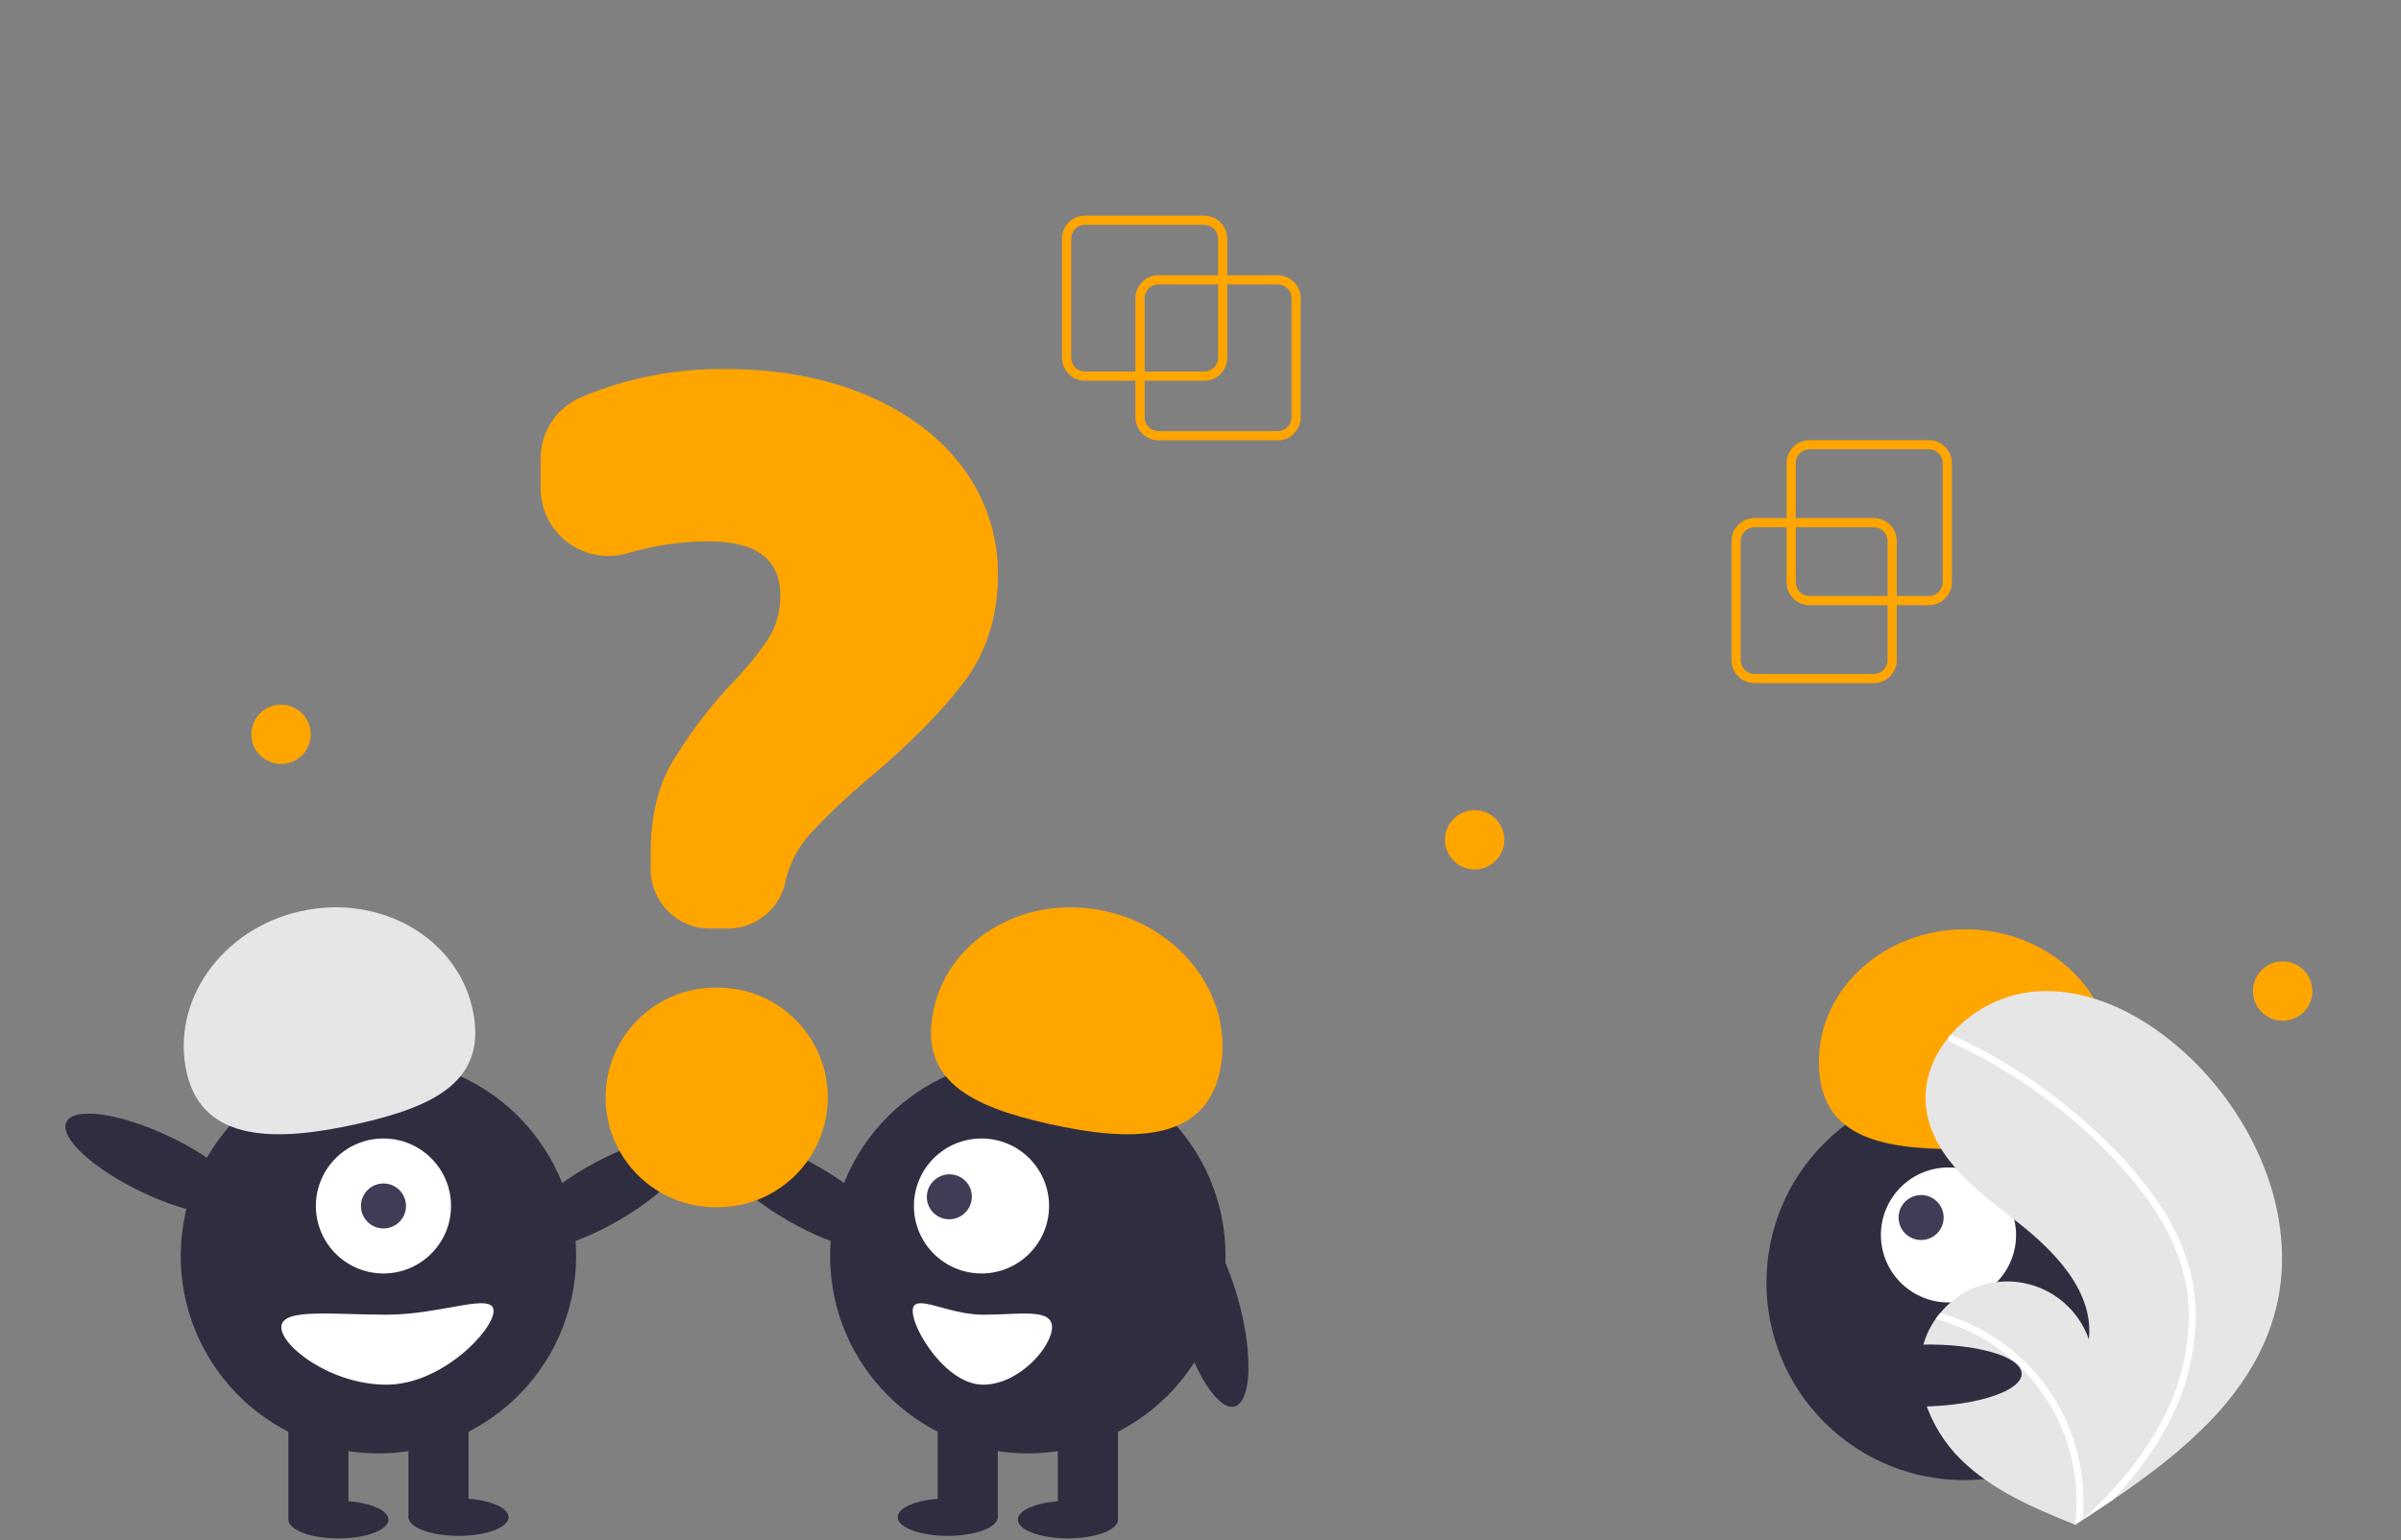 <svg width="134" height="86" viewBox="0 0 134 86" fill="none" xmlns="http://www.w3.org/2000/svg">
<rect x="0" y="0" width="134" height="86" fill="#808080" stroke="none"/>
<g clip-path="url(#clip0_95_792)">
<path d="M117.423 79.404C121.732 75.099 121.732 68.119 117.423 63.815C113.114 59.51 106.127 59.51 101.818 63.815C97.509 68.119 97.509 75.099 101.818 79.404C106.127 83.709 113.114 83.709 117.423 79.404Z" fill="#2F2E41"/>
<path d="M109.56 72.623C111.594 72.173 112.878 70.162 112.427 68.13C111.977 66.099 109.964 64.817 107.93 65.266C105.897 65.716 104.613 67.727 105.063 69.759C105.513 71.79 107.527 73.073 109.56 72.623Z" fill="white"/>
<path d="M107.49 69.198C108.167 69.048 108.595 68.378 108.445 67.7C108.295 67.023 107.624 66.596 106.946 66.746C106.268 66.896 105.84 67.566 105.99 68.243C106.14 68.92 106.812 69.348 107.49 69.198Z" fill="#3F3D56"/>
<path d="M109.185 64.157C104.672 64.149 101.504 63.343 101.512 59.259C101.519 55.175 105.184 51.871 109.696 51.879C114.209 51.887 117.861 55.205 117.854 59.289C117.846 63.374 113.698 64.165 109.185 64.157Z" fill="#FFA500"/>
<path d="M126.916 73.452C125.621 77.938 121.842 81.078 117.899 83.746C117.349 84.118 116.798 84.482 116.247 84.838C116.243 84.839 116.24 84.843 116.236 84.844C116.209 84.861 116.183 84.878 116.158 84.895C116.044 84.969 115.931 85.042 115.818 85.114L115.88 85.142C115.88 85.142 115.941 85.174 115.874 85.147C115.854 85.139 115.833 85.132 115.814 85.123C113.523 84.2 111.192 83.21 109.437 81.481C107.616 79.686 106.552 76.87 107.538 74.512C107.668 74.203 107.831 73.909 108.026 73.637C108.106 73.522 108.192 73.413 108.282 73.306C108.826 72.642 109.537 72.136 110.341 71.838C111.146 71.541 112.016 71.463 112.861 71.612C113.706 71.761 114.496 72.133 115.149 72.688C115.803 73.244 116.297 73.963 116.58 74.772C116.869 72.078 114.646 69.821 112.505 68.156C110.364 66.492 107.932 64.68 107.518 62C107.287 60.51 107.806 59.065 108.751 57.906C108.78 57.87 108.809 57.835 108.839 57.801C109.99 56.45 111.608 55.583 113.371 55.372C116.654 55.031 119.843 56.767 122.228 59.047C126.066 62.716 128.387 68.351 126.916 73.452Z" fill="#E6E6E6"/>
<path d="M120.746 67.584C121.376 68.563 121.86 69.629 122.182 70.748C122.454 71.748 122.576 72.783 122.542 73.819C122.454 75.95 121.855 78.029 120.795 79.881C119.997 81.286 119.024 82.584 117.9 83.745C117.35 84.118 116.799 84.482 116.248 84.837C116.244 84.839 116.241 84.842 116.237 84.844C116.21 84.861 116.184 84.878 116.159 84.895C116.045 84.968 115.932 85.042 115.819 85.114C115.819 85.114 115.942 85.174 115.875 85.147C115.855 85.139 115.835 85.131 115.815 85.123C116.02 83.442 115.819 81.736 115.228 80.148C114.638 78.561 113.675 77.137 112.42 75.998C111.163 74.876 109.657 74.067 108.027 73.637C108.107 73.522 108.193 73.413 108.283 73.305C108.913 73.482 109.525 73.713 110.114 73.998C112.219 75.007 113.942 76.667 115.029 78.731C116.004 80.605 116.424 82.719 116.239 84.823C116.333 84.738 116.427 84.651 116.519 84.565C118.259 82.944 119.805 81.083 120.851 78.936C121.759 77.117 122.205 75.104 122.15 73.073C122.065 70.858 121.181 68.806 119.902 67.02C118.5 65.115 116.844 63.41 114.98 61.953C113.102 60.45 111.046 59.182 108.859 58.177C108.809 58.154 108.771 58.113 108.751 58.063C108.731 58.012 108.731 57.956 108.752 57.905C108.767 57.86 108.798 57.822 108.841 57.801C108.862 57.791 108.886 57.787 108.909 57.788C108.933 57.789 108.956 57.795 108.977 57.806C109.247 57.931 109.515 58.056 109.781 58.188C111.997 59.282 114.068 60.647 115.946 62.251C117.761 63.796 119.469 65.562 120.746 67.584Z" fill="white"/>
<path d="M18.887 85.885C20.43 85.885 21.681 85.416 21.681 84.838C21.681 84.26 20.43 83.791 18.887 83.791C17.345 83.791 16.094 84.26 16.094 84.838C16.094 85.416 17.345 85.885 18.887 85.885Z" fill="#2F2E41"/>
<path d="M25.59 85.745C27.133 85.745 28.384 85.277 28.384 84.699C28.384 84.121 27.133 83.652 25.59 83.652C24.048 83.652 22.797 84.121 22.797 84.699C22.797 85.277 24.048 85.745 25.59 85.745Z" fill="#2F2E41"/>
<path d="M34.492 68.155C37.132 66.635 38.885 64.731 38.407 63.904C37.929 63.076 35.402 63.637 32.762 65.157C30.122 66.677 28.37 68.581 28.848 69.409C29.325 70.237 31.852 69.675 34.492 68.155Z" fill="#2F2E41"/>
<path d="M32.012 71.883C32.989 65.874 28.904 60.212 22.888 59.236C16.872 58.261 11.205 62.342 10.229 68.352C9.252 74.361 13.338 80.023 19.353 80.998C25.368 81.973 31.036 77.892 32.012 71.883Z" fill="#2F2E41"/>
<path d="M19.446 78.768H16.094V84.768H19.446V78.768Z" fill="#2F2E41"/>
<path d="M26.149 78.768H22.797V84.768H26.149V78.768Z" fill="#2F2E41"/>
<path d="M21.4 71.094C23.483 71.094 25.172 69.407 25.172 67.326C25.172 65.246 23.483 63.559 21.4 63.559C19.317 63.559 17.629 65.246 17.629 67.326C17.629 69.407 19.317 71.094 21.4 71.094Z" fill="white"/>
<path d="M21.402 68.582C22.096 68.582 22.659 68.02 22.659 67.327C22.659 66.633 22.096 66.071 21.402 66.071C20.707 66.071 20.145 66.633 20.145 67.327C20.145 68.02 20.707 68.582 21.402 68.582Z" fill="#3F3D56"/>
<path d="M10.417 59.866C9.526 55.88 12.374 51.852 16.779 50.87C21.183 49.887 25.476 52.322 26.366 56.308C27.257 60.294 24.338 61.765 19.934 62.747C15.53 63.729 11.308 63.852 10.417 59.866Z" fill="#E6E6E6"/>
<path d="M13.677 67.364C14.087 66.501 12.187 64.743 9.434 63.439C6.681 62.135 4.117 61.777 3.707 62.641C3.297 63.504 5.197 65.261 7.95 66.566C10.703 67.87 13.267 68.228 13.677 67.364Z" fill="#2F2E41"/>
<path d="M15.701 74.094C15.701 75.173 18.482 77.303 21.568 77.303C24.653 77.303 27.546 74.266 27.546 73.187C27.546 72.108 24.653 73.396 21.568 73.396C18.482 73.396 15.701 73.015 15.701 74.094Z" fill="white"/>
<path d="M59.598 85.885C61.141 85.885 62.392 85.416 62.392 84.838C62.392 84.26 61.141 83.791 59.598 83.791C58.055 83.791 56.805 84.26 56.805 84.838C56.805 85.416 58.055 85.885 59.598 85.885Z" fill="#2F2E41"/>
<path d="M52.893 85.745C54.436 85.745 55.687 85.277 55.687 84.699C55.687 84.121 54.436 83.652 52.893 83.652C51.35 83.652 50.1 84.121 50.1 84.699C50.1 85.277 51.35 85.745 52.893 85.745Z" fill="#2F2E41"/>
<path d="M49.638 69.409C50.115 68.581 48.363 66.677 45.723 65.157C43.083 63.637 40.556 63.076 40.078 63.904C39.6 64.731 41.353 66.635 43.993 68.155C46.633 69.675 49.16 70.237 49.638 69.409Z" fill="#2F2E41"/>
<path d="M57.363 81.14C63.457 81.14 68.397 76.205 68.397 70.117C68.397 64.029 63.457 59.094 57.363 59.094C51.268 59.094 46.328 64.029 46.328 70.117C46.328 76.205 51.268 81.14 57.363 81.14Z" fill="#2F2E41"/>
<path d="M62.391 78.768H59.039V84.768H62.391V78.768Z" fill="#2F2E41"/>
<path d="M55.686 78.768H52.334V84.768H55.686V78.768Z" fill="#2F2E41"/>
<path d="M54.777 71.094C56.86 71.094 58.548 69.407 58.548 67.326C58.548 65.246 56.86 63.559 54.777 63.559C52.694 63.559 51.006 65.246 51.006 67.326C51.006 69.407 52.694 71.094 54.777 71.094Z" fill="white"/>
<path d="M53.868 67.699C54.361 67.208 54.364 66.413 53.876 65.924C53.387 65.436 52.591 65.438 52.099 65.93C51.606 66.421 51.603 67.216 52.092 67.705C52.581 68.193 53.376 68.191 53.868 67.699Z" fill="#3F3D56"/>
<path d="M58.55 62.747C54.145 61.765 51.226 60.294 52.117 56.308C53.008 52.322 57.301 49.887 61.705 50.87C66.109 51.852 68.958 55.88 68.067 59.866C67.176 63.852 62.954 63.729 58.55 62.747Z" fill="#FFA500"/>
<path d="M68.901 78.52C69.826 78.274 69.941 75.691 69.159 72.749C68.377 69.807 66.993 67.621 66.069 67.866C65.144 68.111 65.029 70.695 65.811 73.637C66.593 76.579 67.977 78.765 68.901 78.52Z" fill="#2F2E41"/>
<path d="M54.863 73.397C52.837 73.397 50.938 72.108 50.938 73.187C50.938 74.266 52.837 77.303 54.863 77.303C56.889 77.303 58.714 75.173 58.714 74.094C58.714 73.015 56.889 73.397 54.863 73.397Z" fill="white"/>
<path d="M40.603 51.84H39.623C38.745 51.84 37.903 51.491 37.283 50.871C36.662 50.251 36.313 49.41 36.312 48.533V47.711C36.312 45.675 36.698 43.971 37.459 42.645C38.382 41.103 39.459 39.658 40.673 38.332C41.479 37.522 42.21 36.642 42.858 35.701C43.322 34.97 43.562 34.119 43.548 33.253C43.548 31.211 42.216 30.219 39.476 30.219C37.957 30.236 36.447 30.462 34.989 30.892C34.427 31.052 33.835 31.08 33.26 30.973C32.685 30.866 32.143 30.627 31.676 30.275C31.21 29.924 30.831 29.468 30.57 28.946C30.31 28.423 30.174 27.847 30.174 27.263V25.599C30.171 24.883 30.375 24.181 30.764 23.579C31.151 22.977 31.706 22.5 32.36 22.206C34.935 21.108 37.711 20.563 40.51 20.604C43.442 20.604 46.089 21.096 48.378 22.067C50.67 23.039 52.481 24.41 53.761 26.142C55.037 27.862 55.715 29.951 55.692 32.092C55.692 34.39 55.064 36.392 53.825 38.042C52.6 39.675 50.843 41.462 48.604 43.355C47.425 44.335 46.307 45.387 45.257 46.505C44.579 47.235 44.1 48.126 43.866 49.093C43.735 49.863 43.336 50.561 42.738 51.064C42.141 51.567 41.384 51.842 40.603 51.84Z" fill="#FFA500"/>
<path d="M40.059 67.395H39.929C38.303 67.394 36.743 66.748 35.593 65.598C34.443 64.448 33.797 62.89 33.797 61.265C33.797 59.639 34.443 58.081 35.593 56.931C36.743 55.782 38.303 55.135 39.929 55.134H40.059C40.865 55.134 41.663 55.292 42.408 55.6C43.153 55.908 43.83 56.359 44.401 56.928C44.971 57.498 45.423 58.174 45.732 58.918C46.041 59.662 46.199 60.459 46.199 61.265C46.199 62.07 46.041 62.867 45.732 63.611C45.423 64.356 44.971 65.032 44.401 65.601C43.83 66.17 43.153 66.622 42.408 66.93C41.663 67.237 40.865 67.395 40.059 67.395Z" fill="#FFA500"/>
<path d="M107.346 78.524C110.392 78.464 112.847 77.641 112.828 76.686C112.809 75.731 110.324 75.004 107.278 75.064C104.231 75.123 101.777 75.946 101.796 76.902C101.814 77.857 104.299 78.583 107.346 78.524Z" fill="#2F2E41"/>
<path d="M104.577 38.137H97.916C97.576 38.136 97.251 38.002 97.01 37.762C96.77 37.522 96.635 37.196 96.635 36.857V30.202C96.635 29.863 96.77 29.538 97.01 29.298C97.251 29.058 97.576 28.923 97.916 28.923H104.577C104.917 28.923 105.243 29.058 105.483 29.298C105.723 29.538 105.858 29.863 105.858 30.202V36.857C105.858 37.196 105.723 37.522 105.483 37.762C105.243 38.002 104.917 38.136 104.577 38.137ZM97.916 29.434C97.712 29.435 97.517 29.516 97.373 29.66C97.228 29.804 97.147 29.999 97.147 30.202V36.857C97.147 37.061 97.228 37.256 97.373 37.4C97.517 37.544 97.712 37.625 97.916 37.625H104.577C104.781 37.625 104.977 37.544 105.121 37.4C105.265 37.256 105.346 37.061 105.346 36.857V30.202C105.346 29.999 105.265 29.804 105.121 29.66C104.977 29.516 104.781 29.435 104.577 29.434H97.916Z" fill="#FFA500"/>
<path d="M107.652 33.786H100.99C100.65 33.785 100.325 33.651 100.085 33.411C99.844 33.171 99.709 32.845 99.709 32.506V25.851C99.709 25.512 99.844 25.187 100.085 24.947C100.325 24.707 100.65 24.572 100.99 24.572H107.652C107.991 24.572 108.317 24.707 108.557 24.947C108.797 25.187 108.932 25.512 108.933 25.851V32.506C108.932 32.845 108.797 33.171 108.557 33.411C108.317 33.651 107.991 33.785 107.652 33.786ZM100.99 25.083C100.786 25.084 100.591 25.165 100.447 25.309C100.303 25.453 100.222 25.648 100.221 25.851V32.506C100.222 32.71 100.303 32.905 100.447 33.049C100.591 33.193 100.786 33.274 100.99 33.274H107.652C107.855 33.274 108.051 33.193 108.195 33.049C108.339 32.905 108.42 32.71 108.42 32.506V25.851C108.42 25.648 108.339 25.453 108.195 25.309C108.051 25.165 107.855 25.084 107.652 25.083H100.99Z" fill="#FFA500"/>
<path d="M71.312 24.582H64.65C64.311 24.581 63.985 24.446 63.745 24.206C63.505 23.966 63.37 23.641 63.369 23.302V16.647C63.37 16.308 63.505 15.983 63.745 15.743C63.985 15.503 64.311 15.368 64.65 15.367H71.312C71.651 15.368 71.977 15.503 72.217 15.743C72.457 15.983 72.593 16.308 72.593 16.647V23.302C72.593 23.641 72.457 23.966 72.217 24.206C71.977 24.446 71.651 24.581 71.312 24.582ZM64.65 15.879C64.446 15.88 64.251 15.96 64.107 16.105C63.963 16.248 63.882 16.444 63.882 16.647V23.302C63.882 23.506 63.963 23.701 64.107 23.845C64.251 23.989 64.446 24.07 64.65 24.07H71.312C71.516 24.07 71.711 23.989 71.855 23.845C71.999 23.701 72.08 23.506 72.08 23.302V16.647C72.08 16.444 71.999 16.248 71.855 16.105C71.711 15.96 71.516 15.88 71.312 15.879H64.65Z" fill="#FFA500"/>
<path d="M67.212 21.254H60.551C60.211 21.254 59.885 21.119 59.645 20.879C59.405 20.639 59.27 20.314 59.27 19.975V13.32C59.27 12.98 59.405 12.655 59.645 12.415C59.885 12.175 60.211 12.04 60.551 12.04H67.212C67.552 12.04 67.877 12.175 68.118 12.415C68.358 12.655 68.493 12.98 68.493 13.32V19.975C68.493 20.314 68.358 20.639 68.118 20.879C67.877 21.119 67.552 21.254 67.212 21.254ZM60.551 12.552C60.347 12.552 60.151 12.633 60.007 12.777C59.863 12.921 59.782 13.116 59.782 13.32V19.975C59.782 20.178 59.863 20.373 60.007 20.517C60.151 20.661 60.347 20.742 60.551 20.742H67.212C67.416 20.742 67.611 20.661 67.755 20.517C67.9 20.373 67.981 20.178 67.981 19.975V13.32C67.981 13.116 67.9 12.921 67.755 12.777C67.611 12.633 67.416 12.552 67.212 12.552H60.551Z" fill="#FFA500"/>
<path d="M82.301 48.538C83.216 48.538 83.958 47.797 83.958 46.883C83.958 45.969 83.216 45.227 82.301 45.227C81.386 45.227 80.644 45.969 80.644 46.883C80.644 47.797 81.386 48.538 82.301 48.538Z" fill="#FFA500"/>
<path d="M15.686 42.651C16.601 42.651 17.343 41.91 17.343 40.996C17.343 40.082 16.601 39.341 15.686 39.341C14.771 39.341 14.029 40.082 14.029 40.996C14.029 41.91 14.771 42.651 15.686 42.651Z" fill="#FFA500"/>
<path d="M127.395 56.984C128.31 56.984 129.052 56.243 129.052 55.329C129.052 54.415 128.31 53.674 127.395 53.674C126.48 53.674 125.738 54.415 125.738 55.329C125.738 56.243 126.48 56.984 127.395 56.984Z" fill="#FFA500"/>
</g>
<defs>
<clipPath id="clip0_95_792">
<rect width="134" height="86" fill="white"/>
</clipPath>
</defs>
</svg>
